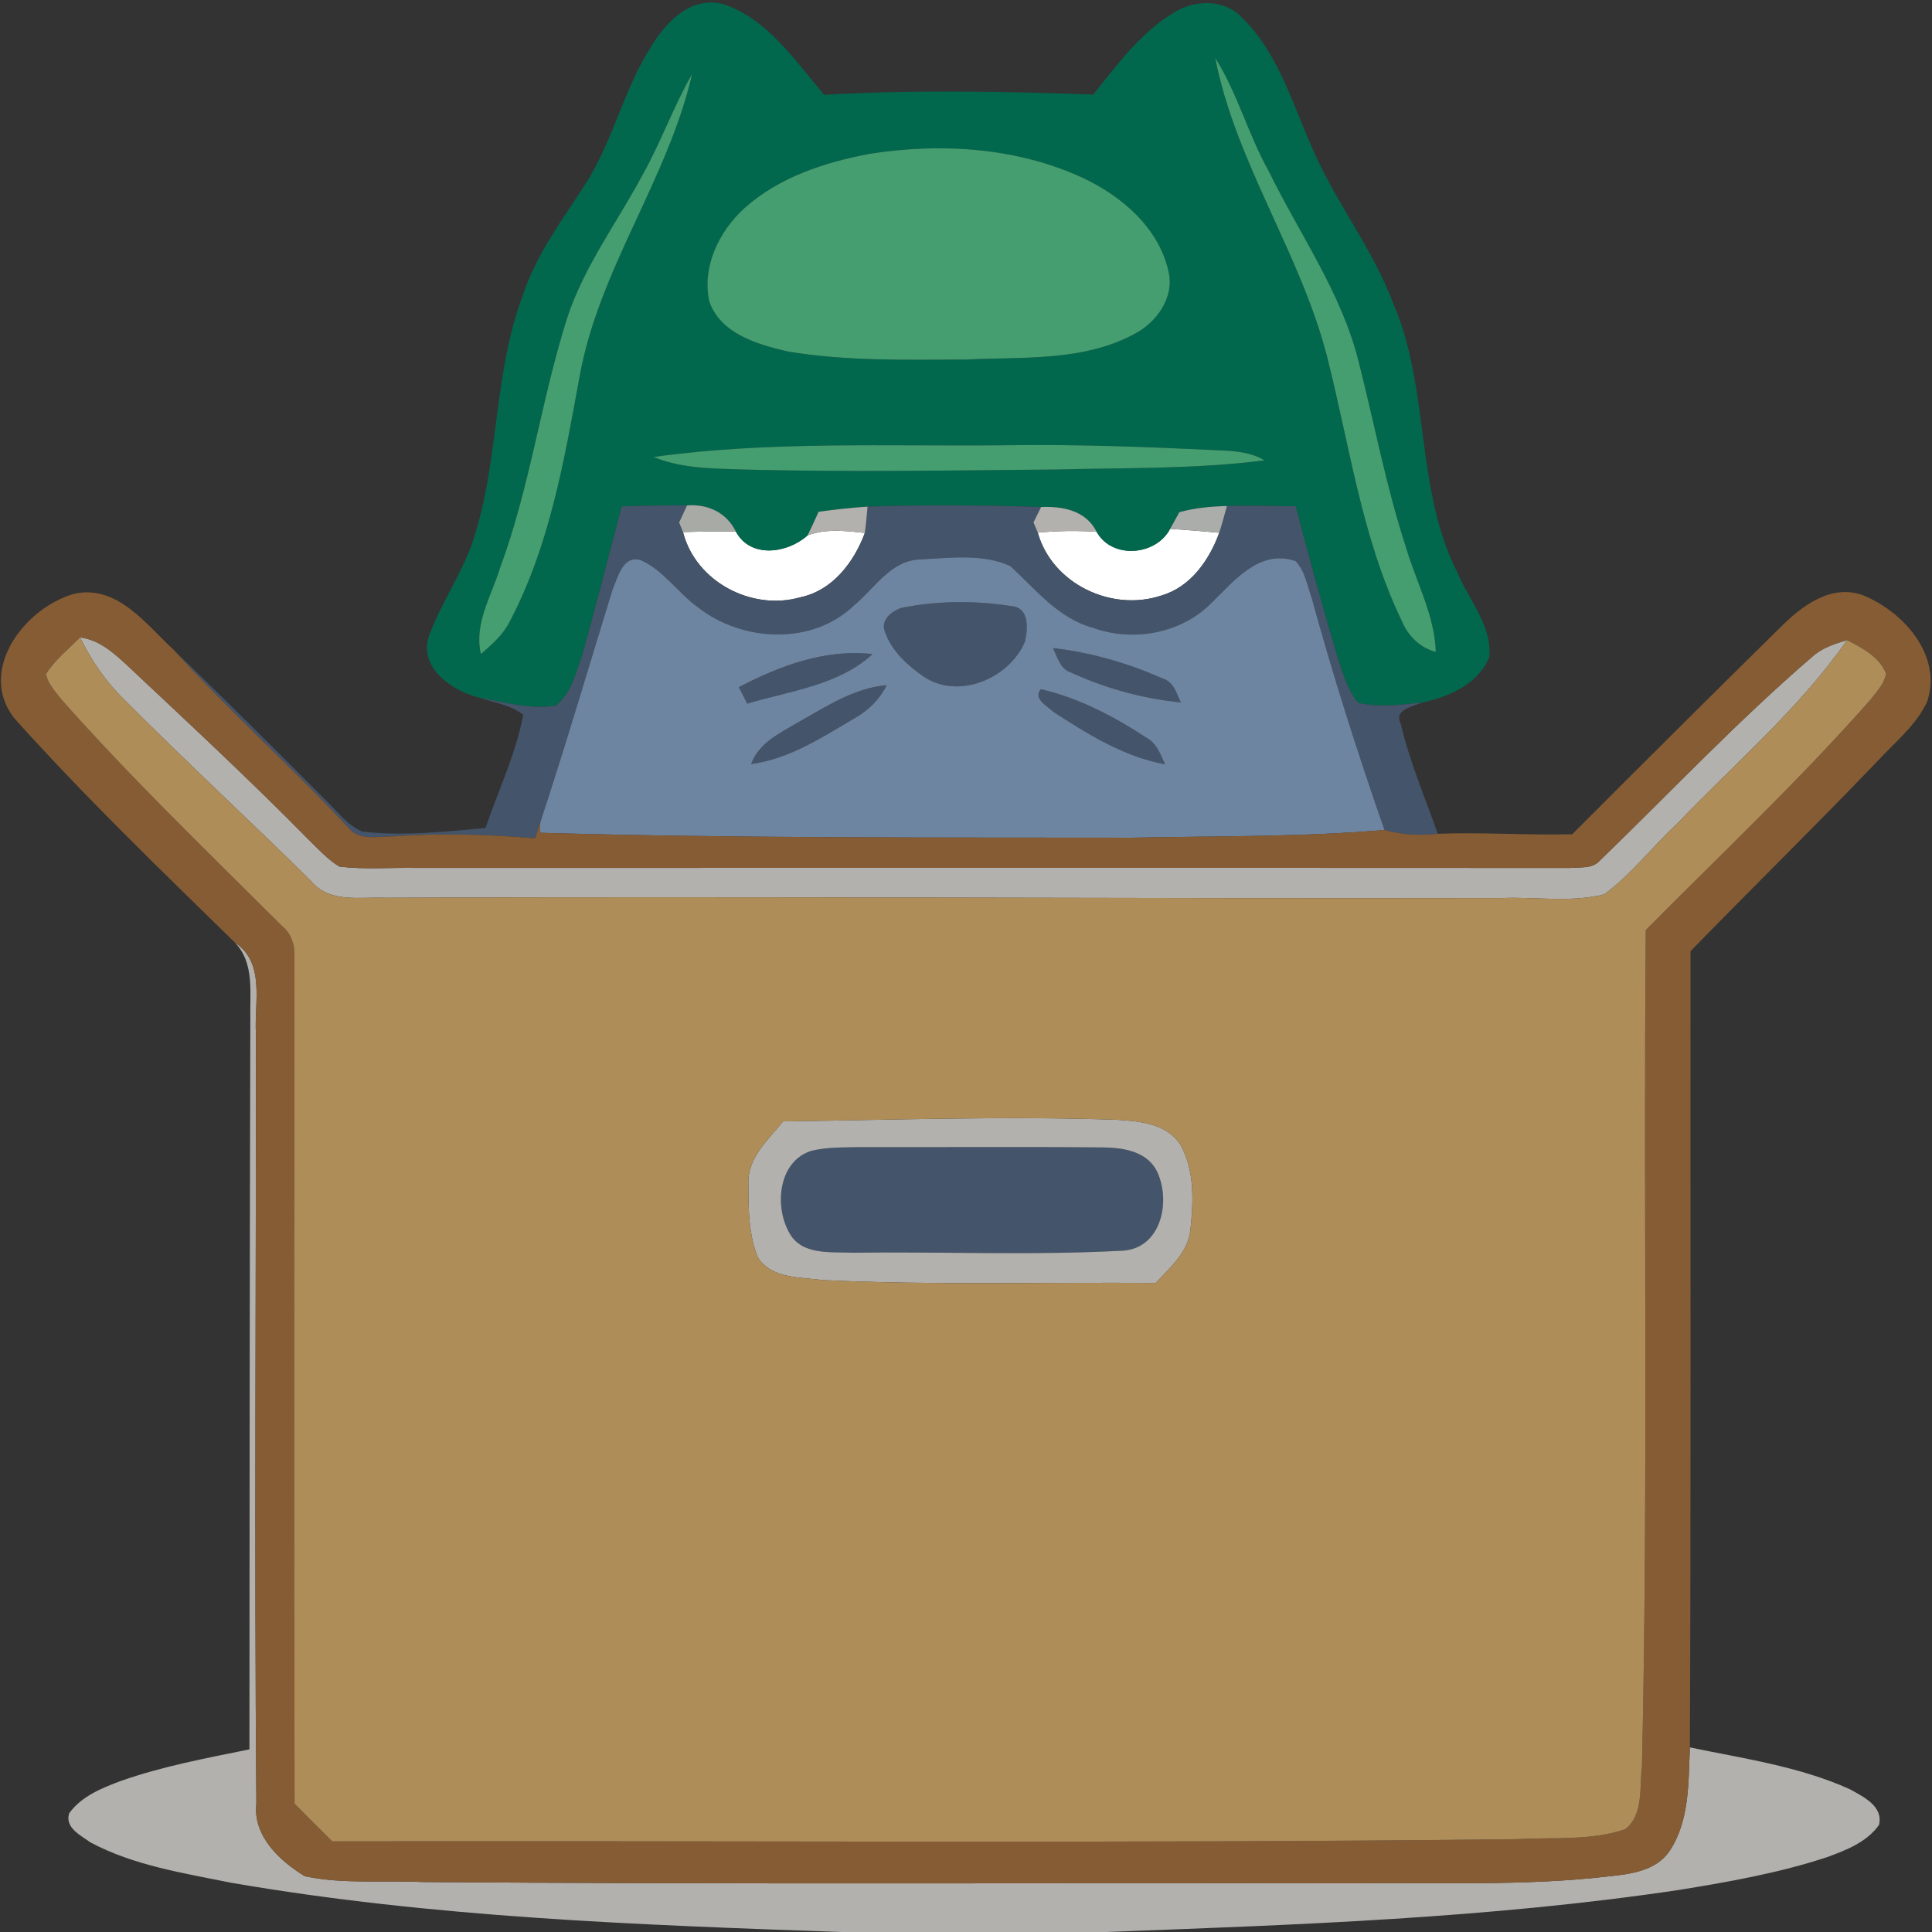 <?xml version="1.0" encoding="UTF-8" ?>
<!DOCTYPE svg PUBLIC "-//W3C//DTD SVG 1.1//EN" "http://www.w3.org/Graphics/SVG/1.1/DTD/svg11.dtd">
<svg width="256pt" height="256pt" viewBox="0 0 256 256" version="1.1" xmlns="http://www.w3.org/2000/svg">
<rect x="0" y="0" width="256" height="256" fill="#333333" stroke="none"/>
<g id="#ffffffff">
<path fill="#ffffff" opacity="1.00" d=" M 90.50 70.50 C 92.84 70.43 95.17 70.41 97.51 70.44 C 99.44 74.04 104.36 73.33 107.01 70.94 C 109.45 70.02 112.07 70.35 114.60 70.61 C 113.16 74.49 110.32 78.25 106.06 79.14 C 99.63 80.99 92.18 77.09 90.50 70.50 Z" />
<path fill="#ffffff" opacity="1.00" d=" M 137.51 70.58 C 140.10 70.33 142.71 70.29 145.31 70.47 C 147.34 74.13 153.18 73.65 155.05 70.07 C 157.22 70.22 159.39 70.39 161.56 70.59 C 160.24 74.21 157.77 77.78 153.89 78.91 C 147.32 81.12 139.42 77.37 137.51 70.58 Z" />
</g>
<g id="#01684eff">
<path fill="#01684e" opacity="1.00" d=" M 86.25 6.22 C 88.26 2.85 91.73 -0.72 96.06 0.62 C 101.85 2.68 105.38 8.09 109.20 12.56 C 121.08 11.90 132.97 12.10 144.86 12.53 C 148.06 8.56 151.16 4.27 155.63 1.62 C 158.35 -0.07 162.30 -0.13 164.57 2.35 C 169.27 6.91 171.14 13.39 173.71 19.23 C 176.77 26.57 181.88 32.85 184.66 40.33 C 189.52 51.69 187.47 64.81 193.14 75.92 C 194.64 79.57 197.78 82.95 197.32 87.11 C 195.80 90.71 191.94 92.36 188.36 93.11 C 185.57 93.37 182.70 93.79 179.94 93.11 C 178.49 91.30 177.87 89.01 177.16 86.84 C 175.21 80.29 173.42 73.69 171.69 67.08 C 168.65 67.05 165.61 66.98 162.58 67.04 C 160.45 67.11 158.32 67.29 156.27 67.87 C 155.96 68.42 155.36 69.52 155.05 70.07 C 153.18 73.65 147.34 74.13 145.31 70.47 C 143.89 67.64 140.85 67.07 137.95 67.18 C 130.29 66.93 122.62 66.87 114.96 67.13 C 112.78 67.27 110.62 67.51 108.47 67.81 C 108.00 68.86 107.51 69.90 107.01 70.94 C 104.36 73.33 99.44 74.04 97.51 70.44 C 96.26 67.89 93.80 66.78 91.04 66.96 C 88.15 66.93 85.27 67.03 82.39 67.09 C 80.58 73.76 78.96 80.49 77.04 87.13 C 76.24 89.38 75.61 91.99 73.61 93.52 C 70.24 94.01 66.86 93.06 63.56 92.46 C 60.10 91.63 55.66 88.70 56.74 84.59 C 58.37 79.83 61.49 75.73 62.92 70.89 C 66.14 60.54 65.43 49.35 69.27 39.15 C 71.02 33.74 74.49 29.18 77.53 24.45 C 81.22 18.76 82.59 11.93 86.25 6.22 M 161.02 7.66 C 163.74 21.54 172.25 33.44 175.80 47.08 C 178.82 58.87 180.40 71.20 185.74 82.26 C 186.56 84.26 188.13 85.81 190.25 86.39 C 190.10 81.53 187.69 77.22 186.34 72.65 C 183.70 64.60 182.14 56.26 180.06 48.06 C 177.82 38.89 172.24 31.11 168.14 22.73 C 165.41 17.87 163.99 12.39 161.02 7.66 M 85.20 23.07 C 81.84 29.38 77.44 35.20 75.18 42.05 C 71.69 52.99 70.25 64.49 66.25 75.28 C 65.11 78.98 62.78 82.66 63.72 86.67 C 65.16 85.42 66.65 84.13 67.52 82.40 C 72.81 72.37 74.75 61.08 76.77 50.05 C 79.28 35.78 88.47 23.85 91.71 9.81 C 89.25 14.08 87.61 18.76 85.20 23.07 M 115.32 20.37 C 109.33 21.48 103.22 23.47 98.61 27.61 C 95.27 30.65 92.97 35.40 93.99 39.95 C 95.47 44.22 100.36 45.64 104.33 46.56 C 112.12 47.88 120.08 47.66 127.96 47.64 C 135.45 47.27 143.47 47.94 150.30 44.26 C 153.24 42.75 155.62 39.45 154.85 36.02 C 153.56 30.18 148.63 25.97 143.42 23.54 C 134.69 19.53 124.72 18.91 115.32 20.37 M 86.61 60.55 C 90.56 62.19 94.90 62.07 99.09 62.23 C 112.73 62.56 126.37 62.33 140.01 62.21 C 149.19 61.97 158.42 62.17 167.55 61.00 C 165.92 60.01 164.02 59.80 162.16 59.70 C 152.45 59.23 142.74 58.85 133.02 59.00 C 117.55 59.16 101.97 58.42 86.61 60.55 Z" />
</g>
<g id="#459e70ff">
<path fill="#459e70" opacity="1.00" d=" M 161.02 7.66 C 163.99 12.39 165.41 17.87 168.14 22.73 C 172.24 31.11 177.82 38.89 180.06 48.06 C 182.14 56.26 183.70 64.60 186.34 72.65 C 187.69 77.22 190.10 81.53 190.25 86.39 C 188.13 85.81 186.56 84.26 185.74 82.26 C 180.40 71.20 178.82 58.87 175.80 47.08 C 172.25 33.44 163.74 21.54 161.02 7.66 Z" />
<path fill="#459e70" opacity="1.00" d=" M 85.20 23.07 C 87.61 18.76 89.25 14.08 91.71 9.81 C 88.47 23.85 79.28 35.78 76.77 50.05 C 74.75 61.08 72.81 72.37 67.52 82.40 C 66.65 84.13 65.16 85.42 63.72 86.67 C 62.78 82.66 65.11 78.98 66.25 75.28 C 70.25 64.49 71.69 52.99 75.18 42.05 C 77.44 35.20 81.84 29.38 85.20 23.07 Z" />
<path fill="#459e70" opacity="1.00" d=" M 115.32 20.37 C 124.72 18.91 134.69 19.53 143.42 23.54 C 148.63 25.97 153.56 30.18 154.85 36.02 C 155.62 39.45 153.24 42.75 150.30 44.26 C 143.47 47.94 135.45 47.27 127.96 47.64 C 120.08 47.66 112.12 47.88 104.33 46.56 C 100.36 45.64 95.47 44.22 93.99 39.95 C 92.97 35.40 95.27 30.65 98.61 27.61 C 103.22 23.47 109.33 21.48 115.32 20.37 Z" />
<path fill="#459e70" opacity="1.00" d=" M 86.61 60.55 C 101.97 58.42 117.55 59.16 133.02 59.00 C 142.74 58.85 152.45 59.23 162.16 59.70 C 164.02 59.80 165.92 60.01 167.55 61.00 C 158.42 62.17 149.19 61.97 140.01 62.21 C 126.37 62.33 112.73 62.56 99.09 62.23 C 94.90 62.07 90.56 62.19 86.61 60.55 Z" />
</g>
<g id="#44546aff">
<path fill="#44546a" opacity="1.00" d=" M 82.39 67.09 C 85.27 67.03 88.15 66.93 91.04 66.96 C 90.77 67.53 90.25 68.67 89.98 69.24 C 90.11 69.55 90.37 70.18 90.50 70.50 C 92.18 77.09 99.63 80.99 106.06 79.14 C 110.32 78.25 113.16 74.49 114.60 70.61 C 114.76 69.45 114.85 68.29 114.96 67.13 C 122.62 66.87 130.29 66.93 137.95 67.18 C 137.70 67.69 137.19 68.71 136.94 69.22 C 137.08 69.56 137.37 70.24 137.51 70.58 C 139.42 77.37 147.32 81.12 153.89 78.91 C 157.77 77.78 160.24 74.21 161.56 70.59 C 161.94 69.42 162.25 68.22 162.58 67.04 C 165.61 66.98 168.65 67.05 171.69 67.08 C 173.42 73.69 175.21 80.29 177.16 86.84 C 177.87 89.01 178.49 91.30 179.94 93.11 C 182.70 93.79 185.57 93.37 188.36 93.11 C 187.21 93.64 184.63 94.02 185.61 95.91 C 186.77 100.91 188.82 105.64 190.51 110.48 C 188.14 110.74 185.75 110.62 183.45 109.98 C 179.92 99.85 176.65 89.62 173.82 79.27 C 173.23 77.60 172.93 75.70 171.70 74.36 C 167.01 72.70 163.63 76.84 160.69 79.73 C 156.69 83.90 150.26 85.13 144.88 83.20 C 140.24 81.95 137.24 78.10 133.87 75.00 C 130.19 73.33 125.85 73.93 121.91 74.13 C 118.01 74.26 115.90 77.96 113.18 80.20 C 107.63 85.56 98.33 85.07 92.47 80.46 C 89.81 78.56 87.94 75.55 84.89 74.22 C 82.52 73.51 81.86 76.52 81.16 78.14 C 78.00 88.42 74.95 98.75 71.59 108.98 C 71.42 109.50 71.07 110.54 70.90 111.07 C 64.61 110.57 58.29 110.37 51.99 110.83 C 50.06 110.81 47.63 111.45 46.21 109.72 C 38.72 101.65 30.45 94.33 23.06 86.16 C 29.80 92.70 36.48 99.30 43.09 105.96 C 44.65 107.45 45.97 109.32 48.00 110.19 C 53.43 110.82 58.91 110.20 64.33 109.72 C 66.02 104.73 68.35 99.92 69.33 94.72 C 67.68 93.40 65.51 93.11 63.56 92.46 C 66.86 93.06 70.24 94.01 73.61 93.52 C 75.61 91.99 76.24 89.38 77.04 87.13 C 78.96 80.49 80.58 73.76 82.39 67.09 Z" />
<path fill="#44546a" opacity="1.00" d=" M 119.43 80.55 C 124.21 79.59 129.24 79.56 134.06 80.32 C 136.40 80.54 136.20 83.27 135.82 85.00 C 133.77 89.90 126.98 92.79 122.36 89.63 C 120.25 88.16 118.16 86.28 117.29 83.79 C 116.60 82.22 118.09 81.00 119.43 80.55 Z" />
<path fill="#44546a" opacity="1.00" d=" M 139.51 85.87 C 144.53 86.45 149.45 87.85 154.06 89.91 C 155.53 90.33 155.87 91.87 156.47 93.07 C 151.45 92.58 146.52 91.22 141.94 89.12 C 140.46 88.66 140.13 87.08 139.51 85.87 Z" />
<path fill="#44546a" opacity="1.00" d=" M 97.90 91.05 C 103.31 88.22 109.42 85.95 115.61 86.67 C 111.16 90.81 104.65 91.55 99.01 93.24 C 98.74 92.70 98.18 91.60 97.90 91.05 Z" />
<path fill="#44546a" opacity="1.00" d=" M 105.69 95.75 C 109.41 93.67 113.11 91.17 117.49 90.79 C 116.57 92.67 115.06 94.15 113.24 95.17 C 108.93 97.70 104.60 100.57 99.53 101.24 C 100.54 98.44 103.31 97.16 105.69 95.75 Z" />
<path fill="#44546a" opacity="1.00" d=" M 137.92 91.32 C 143.00 92.49 147.70 94.98 152.03 97.83 C 153.33 98.56 153.77 100.01 154.38 101.27 C 148.93 100.28 144.13 97.28 139.56 94.31 C 138.80 93.57 136.83 92.59 137.92 91.32 Z" />
<path fill="#44546a" opacity="1.00" d=" M 107.39 152.53 C 109.53 151.96 111.78 152.06 113.99 152.00 C 124.66 152.03 135.33 151.94 146.01 152.04 C 148.60 152.05 151.70 152.46 153.15 154.92 C 155.22 158.74 154.07 165.23 148.95 165.71 C 136.98 166.37 124.94 165.83 112.95 165.99 C 110.09 165.86 106.25 166.36 104.61 163.39 C 102.60 159.92 103.10 153.99 107.39 152.53 Z" />
</g>
<g id="#a8aaa5ff">
<path fill="#a8aaa5" opacity="1.00" d=" M 91.04 66.96 C 93.80 66.78 96.26 67.89 97.51 70.44 C 95.17 70.41 92.84 70.43 90.50 70.50 C 90.37 70.18 90.11 69.55 89.98 69.24 C 90.25 68.67 90.77 67.53 91.04 66.96 Z" />
</g>
<g id="#b2b1aeff">
<path fill="#b2b1ae" opacity="1.00" d=" M 108.47 67.81 C 110.62 67.51 112.78 67.27 114.96 67.13 C 114.85 68.29 114.76 69.45 114.60 70.61 C 112.07 70.35 109.45 70.02 107.01 70.94 C 107.51 69.90 108.00 68.86 108.47 67.81 Z" />
<path fill="#b2b1ae" opacity="1.00" d=" M 137.95 67.18 C 140.85 67.07 143.89 67.64 145.31 70.47 C 142.71 70.29 140.10 70.33 137.51 70.58 C 137.37 70.24 137.08 69.56 136.94 69.22 C 137.19 68.71 137.70 67.69 137.95 67.18 Z" />
<path fill="#b2b1ae" opacity="1.00" d=" M 10.61 84.46 C 13.13 84.77 15.05 86.49 16.83 88.14 C 24.92 95.74 33.06 103.29 40.84 111.20 C 42.15 112.47 43.39 113.88 44.98 114.83 C 48.31 115.23 51.68 114.95 55.02 115.00 C 106.02 115.01 157.02 114.98 208.02 115.01 C 209.38 114.88 211.02 115.16 212.02 114.00 C 221.34 104.98 230.25 95.52 240.09 87.06 C 241.39 85.85 243.10 85.32 244.75 84.81 C 238.41 93.92 229.84 101.17 222.21 109.16 C 218.92 112.20 216.18 115.85 212.56 118.51 C 208.15 119.62 203.48 118.81 198.96 119.00 C 149.64 119.10 100.31 118.75 50.99 118.96 C 47.68 118.83 43.64 119.69 41.25 116.77 C 33.02 108.65 24.52 100.81 16.37 92.61 C 13.97 90.27 12.08 87.46 10.61 84.46 Z" />
<path fill="#b2b1ae" opacity="1.00" d=" M 31.11 124.88 C 35.20 127.60 33.67 132.83 33.91 136.96 C 33.94 170.96 33.69 204.97 33.97 238.97 C 33.49 243.27 37.04 246.57 40.39 248.61 C 45.51 249.69 50.82 249.13 56.02 249.38 C 97.35 249.69 138.69 249.49 180.02 249.55 C 191.03 249.41 202.07 249.92 213.03 248.64 C 215.98 248.34 219.43 247.93 221.23 245.26 C 223.90 241.25 223.71 236.16 223.92 231.54 C 231.03 233.02 238.37 234.05 245.05 237.05 C 246.83 238.03 249.58 239.31 248.98 241.81 C 247.37 244.10 244.63 245.15 242.10 246.08 C 235.74 248.18 229.12 249.35 222.52 250.42 C 197.35 254.18 171.88 255.05 146.48 256.00 L 111.39 256.00 C 84.40 255.05 57.28 254.08 30.61 249.47 C 24.29 248.19 17.73 247.19 11.99 244.13 C 10.71 243.21 8.57 242.19 9.16 240.28 C 10.79 238.00 13.52 236.92 16.05 235.97 C 21.57 234.04 27.33 232.96 33.05 231.80 C 33.07 199.53 33.08 167.26 33.17 134.99 C 33.09 131.55 33.75 127.58 31.11 124.88 Z" />
<path fill="#b2b1ae" opacity="1.00" d=" M 103.76 148.59 C 118.52 148.40 133.29 147.86 148.06 148.38 C 151.04 148.56 154.61 148.90 156.39 151.65 C 158.33 155.07 158.14 159.25 157.73 163.03 C 157.40 165.96 155.01 167.96 153.15 170.00 C 138.46 169.88 123.76 170.32 109.08 169.62 C 106.13 169.23 102.28 169.47 100.44 166.65 C 99.17 163.60 99.17 160.19 99.17 156.93 C 98.98 153.47 101.78 151.05 103.76 148.59 M 107.39 152.53 C 103.10 153.99 102.60 159.92 104.61 163.39 C 106.25 166.36 110.09 165.86 112.95 165.99 C 124.94 165.83 136.98 166.37 148.95 165.71 C 154.07 165.23 155.22 158.74 153.15 154.92 C 151.70 152.46 148.60 152.05 146.01 152.04 C 135.33 151.94 124.66 152.03 113.99 152.00 C 111.78 152.06 109.53 151.96 107.39 152.53 Z" />
</g>
<g id="#abadaaff">
<path fill="#abadaa" opacity="1.00" d=" M 156.27 67.87 C 158.32 67.29 160.45 67.11 162.58 67.04 C 162.25 68.22 161.94 69.42 161.56 70.59 C 159.39 70.39 157.22 70.22 155.05 70.07 C 155.36 69.52 155.96 68.42 156.27 67.87 Z" />
</g>
<g id="#6e85a1ff">
<path fill="#6e85a1" opacity="1.00" d=" M 81.16 78.14 C 81.86 76.52 82.52 73.51 84.89 74.22 C 87.94 75.55 89.81 78.56 92.47 80.46 C 98.33 85.07 107.63 85.56 113.18 80.20 C 115.90 77.96 118.01 74.26 121.91 74.13 C 125.85 73.93 130.19 73.33 133.87 75.00 C 137.24 78.10 140.24 81.95 144.88 83.20 C 150.26 85.13 156.69 83.90 160.69 79.73 C 163.63 76.84 167.01 72.70 171.70 74.36 C 172.93 75.70 173.23 77.60 173.82 79.27 C 176.65 89.62 179.92 99.85 183.45 109.98 C 172.33 110.92 161.15 110.77 150.00 111.00 C 123.85 110.96 97.69 111.09 71.55 110.35 L 71.59 108.98 C 74.95 98.75 78.00 88.42 81.16 78.14 M 119.43 80.55 C 118.09 81.00 116.60 82.22 117.29 83.79 C 118.16 86.28 120.25 88.16 122.36 89.63 C 126.98 92.79 133.77 89.90 135.82 85.00 C 136.20 83.27 136.40 80.54 134.06 80.32 C 129.24 79.56 124.21 79.59 119.43 80.55 M 139.51 85.87 C 140.13 87.08 140.46 88.66 141.94 89.12 C 146.52 91.22 151.45 92.58 156.47 93.07 C 155.87 91.87 155.53 90.33 154.06 89.91 C 149.45 87.85 144.53 86.45 139.51 85.87 M 97.90 91.05 C 98.18 91.60 98.74 92.70 99.01 93.24 C 104.65 91.55 111.16 90.81 115.61 86.67 C 109.42 85.95 103.31 88.22 97.90 91.05 M 105.69 95.75 C 103.31 97.16 100.54 98.44 99.53 101.24 C 104.60 100.57 108.93 97.70 113.24 95.17 C 115.06 94.15 116.57 92.67 117.49 90.79 C 113.11 91.17 109.41 93.67 105.69 95.75 M 137.92 91.32 C 136.83 92.59 138.80 93.57 139.56 94.31 C 144.13 97.28 148.93 100.28 154.38 101.27 C 153.77 100.01 153.33 98.56 152.03 97.83 C 147.70 94.98 143.00 92.49 137.92 91.32 Z" />
</g>
<g id="#865c34ff">
<path fill="#865c34" opacity="1.00" d=" M 1.83 95.10 C -3.04 88.68 3.39 80.40 9.96 78.65 C 15.61 77.50 19.41 82.79 23.06 86.16 C 30.45 94.33 38.72 101.65 46.21 109.72 C 47.63 111.45 50.06 110.81 51.99 110.83 C 58.29 110.37 64.61 110.57 70.90 111.07 C 71.07 110.54 71.42 109.50 71.59 108.98 L 71.55 110.35 C 97.69 111.09 123.85 110.96 150.00 111.00 C 161.15 110.77 172.33 110.92 183.45 109.98 C 185.75 110.62 188.14 110.74 190.51 110.48 C 196.45 110.26 202.39 110.69 208.33 110.54 C 217.52 101.34 226.73 92.15 236.00 83.04 C 238.80 80.24 242.69 77.33 246.87 78.88 C 252.20 81.04 257.41 86.84 255.36 92.97 C 253.90 96.11 251.12 98.32 248.82 100.81 C 240.66 109.33 232.23 117.59 224.00 126.04 C 223.97 161.21 224.07 196.37 223.92 231.54 C 223.71 236.16 223.90 241.25 221.23 245.26 C 219.43 247.93 215.98 248.34 213.03 248.64 C 202.07 249.92 191.03 249.41 180.02 249.55 C 138.69 249.49 97.35 249.69 56.02 249.38 C 50.82 249.13 45.51 249.69 40.39 248.61 C 37.04 246.57 33.49 243.27 33.97 238.97 C 33.69 204.97 33.94 170.96 33.91 136.96 C 33.67 132.83 35.20 127.60 31.11 124.88 C 21.17 115.15 11.12 105.47 1.83 95.10 M 6.11 89.29 C 6.33 90.65 7.37 91.67 8.18 92.73 C 17.42 103.16 27.48 112.83 37.34 122.67 C 38.64 123.73 39.11 125.32 39.01 126.97 C 39.01 164.31 38.96 201.65 39.03 238.99 C 40.68 240.67 42.35 242.34 44.03 243.99 C 96.35 243.88 148.68 244.30 201.00 243.70 C 205.78 243.42 210.76 243.94 215.35 242.38 C 217.82 240.45 217.21 236.77 217.57 234.00 C 218.40 197.09 217.76 160.16 218.07 123.24 C 228.05 113.17 238.39 103.43 247.78 92.79 C 248.61 91.70 249.68 90.66 249.90 89.24 C 249.00 86.99 246.75 85.89 244.75 84.81 C 243.10 85.32 241.39 85.85 240.09 87.06 C 230.25 95.52 221.34 104.98 212.02 114.00 C 211.02 115.16 209.38 114.88 208.02 115.01 C 157.02 114.98 106.02 115.01 55.02 115.00 C 51.68 114.95 48.31 115.23 44.98 114.83 C 43.39 113.88 42.15 112.47 40.84 111.20 C 33.06 103.29 24.92 95.74 16.83 88.14 C 15.05 86.49 13.13 84.77 10.61 84.46 C 9.06 86.01 7.31 87.42 6.11 89.29 Z" />
</g>
<g id="#ae8d59ff">
<path fill="#ae8d59" opacity="1.00" d=" M 6.11 89.29 C 7.31 87.42 9.06 86.01 10.61 84.46 C 12.08 87.46 13.97 90.27 16.37 92.61 C 24.52 100.81 33.02 108.65 41.25 116.77 C 43.64 119.69 47.68 118.83 50.99 118.96 C 100.31 118.75 149.64 119.10 198.96 119.00 C 203.48 118.81 208.15 119.62 212.56 118.51 C 216.18 115.85 218.92 112.20 222.21 109.16 C 229.84 101.17 238.41 93.92 244.75 84.81 C 246.75 85.89 249.00 86.99 249.90 89.24 C 249.68 90.66 248.61 91.70 247.78 92.79 C 238.39 103.43 228.05 113.17 218.07 123.24 C 217.76 160.16 218.40 197.09 217.57 234.00 C 217.21 236.77 217.82 240.45 215.35 242.38 C 210.76 243.94 205.78 243.42 201.00 243.70 C 148.68 244.30 96.35 243.88 44.03 243.99 C 42.35 242.34 40.68 240.67 39.03 238.99 C 38.96 201.65 39.01 164.31 39.01 126.97 C 39.11 125.32 38.64 123.73 37.34 122.67 C 27.48 112.83 17.42 103.16 8.18 92.73 C 7.37 91.67 6.33 90.65 6.11 89.29 M 103.76 148.59 C 101.78 151.05 98.98 153.47 99.17 156.93 C 99.17 160.19 99.17 163.60 100.44 166.65 C 102.28 169.47 106.13 169.23 109.08 169.62 C 123.76 170.32 138.46 169.88 153.15 170.00 C 155.01 167.96 157.40 165.96 157.73 163.03 C 158.14 159.25 158.33 155.07 156.39 151.65 C 154.61 148.90 151.04 148.56 148.06 148.38 C 133.29 147.86 118.52 148.40 103.76 148.59 Z" />
</g>
</svg>
